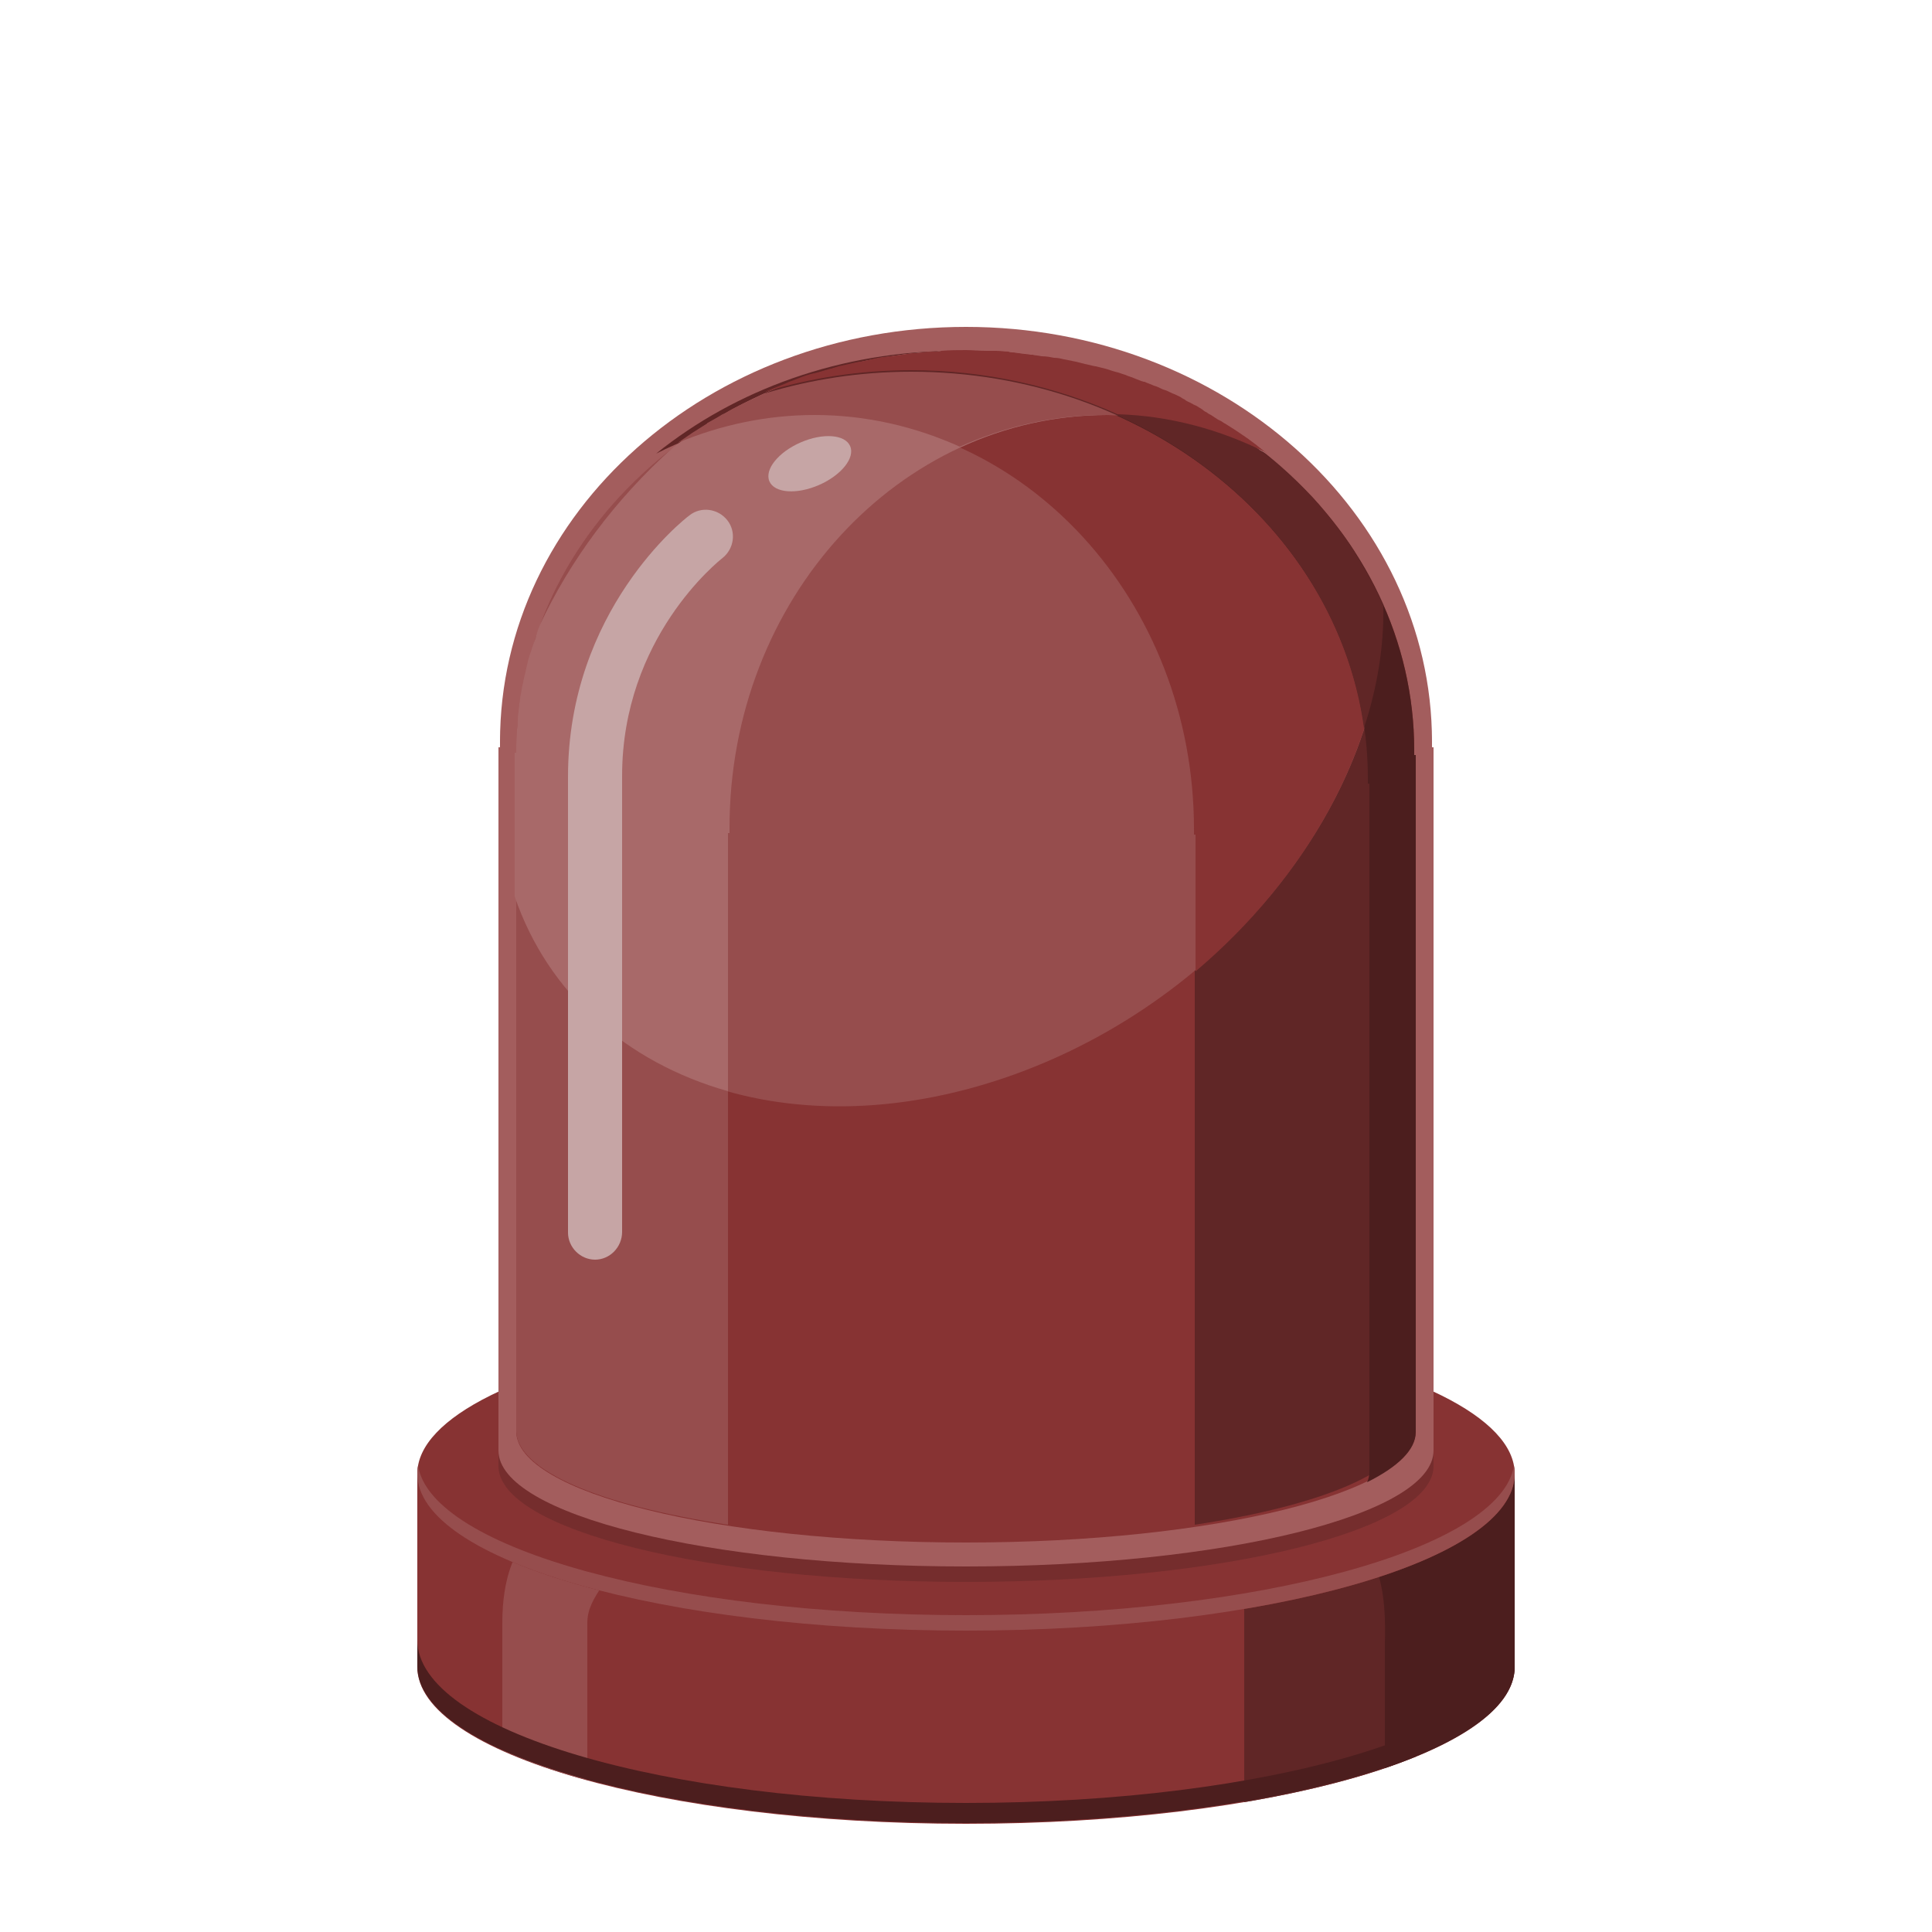 <?xml version="1.0" encoding="utf-8"?>
<!-- Generator: Adobe Illustrator 16.0.0, SVG Export Plug-In . SVG Version: 6.00 Build 0)  -->
<!DOCTYPE svg PUBLIC "-//W3C//DTD SVG 1.1//EN" "http://www.w3.org/Graphics/SVG/1.1/DTD/svg11.dtd">
<svg version="1.1" id="Layer_3" xmlns:x="http://ns.adobe.com/Extensibility/1.0/" xmlns:i="http://ns.adobe.com/AdobeIllustrator/10.0/" xmlns:graph="http://ns.adobe.com/Graphs/1.0/"
	 xmlns="http://www.w3.org/2000/svg" xmlns:xlink="http://www.w3.org/1999/xlink" xmlns:a="http://ns.adobe.com/AdobeSVGViewerExtensions/3.0/"
	 x="0px" y="0px" width="250px" height="250px" viewBox="0 0 250 250" style="enable-background:new 0 0 250 250;"
	 xml:space="preserve">
<g>
	<path style="fill:#873333;" d="M54,190.7v25c0,11.2,31.8,20.3,71,20.3s71-9.1,71-20.3v-25H54z"/>
	<path style="fill:#602626;" d="M161,233.2c8.8-1.5,16.4-3.5,22.2-5.9v-27.9H161V233.2z"/>
	<path style="fill:#4C1E1E;" d="M196,215.7v-25h-27.1c0.2,2.4,1.9,4.1,3.8,6.2c1.9,2,4.4,3.4,5.4,6.1c1.1,2.9,1.2,6.7,1.1,9.7
		c0,5.4,0,10.7,0,16.1C189.7,225.2,196,220.7,196,215.7z"/>
	<path style="fill:#964D4D;" d="M72.6,196.3c-1.3,0.2-7.6,2.1-7.6,13.7v16.5c3.1,1.4,6.7,2.7,10.8,3.8c0.1-0.4,0.2-0.9,0.2-1.3
		c0,0,0-19,0-19c0-3.8,3.8-5.5,3.1-9.3C78.5,197.7,75.6,195.7,72.6,196.3z"/>
	<ellipse style="fill:#873333;" cx="125" cy="190.7" rx="71" ry="20.3"/>
	<path style="fill:#4C1E1E;" d="M125,233.3c-39.2,0-71-9.4-71-21.1v3.4c0,11.2,31.8,20.3,71,20.3s71-9.1,71-20.3v-3.4
		C196,223.9,164.2,233.3,125,233.3z"/>
	<path style="fill:#964D4D;" d="M125,209c-38,0-69.1-8.6-70.9-19.3c-0.1,0.3-0.1,0.7-0.1,1c0,11.2,31.8,20.3,71,20.3s71-9.1,71-20.3
		c0-0.3,0-0.7-0.1-1C194.1,200.4,163,209,125,209z"/>
</g>
<g>
	<path style="fill:#752D2D;" d="M185.3,98.7c0-0.2,0-0.4,0-0.7c0-29.6-27-53.7-60.3-53.7c-33.3,0-60.3,24-60.3,53.7
		c0,0.2,0,0.4,0,0.7h-0.2v91c0,8.3,27.1,15,60.5,15s60.5-6.7,60.5-15v-91H185.3z"/>
	<path style="fill:#A35D5D;" d="M185.3,96.7c0-0.2,0-0.4,0-0.7c0-29.6-27-53.7-60.3-53.7c-33.3,0-60.3,24-60.3,53.7
		c0,0.2,0,0.4,0,0.7h-0.2v91c0,8.3,27.1,15,60.5,15s60.5-6.7,60.5-15v-91H185.3z"/>
	<path style="fill:#873333;" d="M183,97.7c0-0.2,0-0.4,0-0.6c0-28.5-26-51.6-58-51.6c-32,0-58,23.1-58,51.6c0,0.2,0,0.4,0,0.6h-0.2
		v87.5c0,8,26.1,14.4,58.2,14.4c32.1,0,58.2-6.5,58.2-14.4V97.7H183z"/>
	<path style="fill:#602626;" d="M154.7,107.8h-0.2c0-0.2,0-0.4,0-0.7c0-29.5-21.9-53.4-48.9-53.4c-7.4,0-14.4,1.8-20.7,5
		c10.3-8.3,23.9-13.3,38.9-13.3c32,0,58,23.1,58,51.6c0,0.2,0,0.4,0,0.6h0.2v87.5c0,5.2-10.9,9.7-27.4,12.2V107.8z"/>
	<path style="fill:#964D4D;" d="M125,45.4c-14.5,0-27.7,4.7-37.9,12.6c-7.5,6.7-13.4,14.7-17.3,23.1C68,86.1,67,91.5,67,97
		c0,0.2,0,0.4,0,0.6h-0.2V116c7.5,23,34.7,33.4,63.7,23.3c28.4-9.9,48.8-36.1,48.6-60.9C170.7,59.1,149.6,45.4,125,45.4z"/>
	<path style="fill:#873333;" d="M179,81.1c-7.5-20.5-29.1-35.4-54.6-35.6c-13.9,0.1-26.6,4.6-36.5,12c5.5-2.3,11.5-3.6,17.7-3.6
		c27,0,48.9,23.9,48.9,53.4c0,0.2,0,0.4,0,0.7h0.2v17.7C169,113.6,178.2,97.2,179,81.1z"/>
	<path style="fill:#4C1E1E;" d="M183,97.7c0-0.2,0-0.4,0-0.6c0-28.5-26-51.6-58-51.6c-9.3,0-18.2,2-26,5.5c6-1.8,12.3-2.8,19-2.8
		c32.6,0,59,23.5,59,52.5c0,0.2,0,0.4,0,0.7h0.2v89c0,0.5-0.1,1-0.3,1.4c4-2,6.3-4.2,6.3-6.5V97.7H183z"/>
	<path style="fill:#964D4D;" d="M94.2,107.8h0.2c0-0.2,0-0.4,0-0.7c0-29.5,21.9-53.4,48.9-53.4c7.4,0,14.4,1.8,20.7,5
		C153.6,50.5,140,45.4,125,45.4c-32,0-58,23.1-58,51.6c0,0.2,0,0.4,0,0.6h-0.2v87.5c0,5.2,10.9,9.7,27.4,12.2V107.8z"/>
	<path style="fill:#A86969;" d="M94.2,141.2v-33.4h0.2c0-0.2,0-0.4,0-0.7c0-29.5,21.9-53.4,48.9-53.4c7.4,0,14.3,1.8,20.6,5
		c-0.2-0.1-0.3-0.3-0.5-0.4c-0.2-0.2-0.4-0.3-0.6-0.5c-0.4-0.3-0.8-0.6-1.2-0.9c-0.2-0.1-0.4-0.3-0.6-0.4c-0.7-0.5-1.5-1-2.3-1.5
		c-0.3-0.2-0.5-0.3-0.8-0.5c-0.4-0.2-0.7-0.4-1.1-0.6c-0.3-0.2-0.6-0.4-0.9-0.5c-0.3-0.2-0.7-0.4-1-0.6c-0.3-0.2-0.7-0.4-1-0.5
		c-0.3-0.2-0.7-0.3-1-0.5c-0.4-0.2-0.8-0.4-1.2-0.6c-0.3-0.1-0.6-0.3-0.9-0.4c-0.7-0.3-1.4-0.6-2.1-0.9c-0.2-0.1-0.5-0.2-0.7-0.3
		c-0.5-0.2-1-0.4-1.5-0.6c-0.3-0.1-0.6-0.2-0.9-0.3c-0.5-0.2-0.9-0.3-1.4-0.5c-0.3-0.1-0.6-0.2-0.9-0.3c-0.5-0.1-1-0.3-1.5-0.4
		c-0.3-0.1-0.6-0.2-0.9-0.2c-0.6-0.2-1.2-0.3-1.8-0.4c-0.2,0-0.4-0.1-0.6-0.1c-0.8-0.2-1.6-0.3-2.4-0.5c-0.2,0-0.5-0.1-0.7-0.1
		c-0.6-0.1-1.2-0.2-1.8-0.3c-0.3,0-0.6-0.1-0.9-0.1c-0.5-0.1-1.1-0.1-1.6-0.2c-0.3,0-0.6-0.1-0.9-0.1c-0.6,0-1.2-0.1-1.8-0.1
		c-0.3,0-0.5,0-0.8,0c-0.9,0-1.7-0.1-2.6-0.1c-1,0-1.9,0-2.8,0.1c-0.3,0-0.7,0-1,0.1c-0.6,0-1.2,0.1-1.8,0.1c-0.4,0-0.8,0.1-1.2,0.1
		c-0.5,0.1-1.1,0.1-1.6,0.2c-0.4,0.1-0.9,0.1-1.3,0.2c-0.5,0.1-0.9,0.1-1.4,0.2c-0.5,0.1-0.9,0.2-1.4,0.3c-0.4,0.1-0.8,0.2-1.3,0.3
		c-0.5,0.1-1,0.2-1.4,0.3c-0.4,0.1-0.7,0.2-1.1,0.3c-0.5,0.1-1,0.3-1.5,0.4c-0.3,0.1-0.6,0.2-0.9,0.3c-0.6,0.2-1.1,0.3-1.7,0.5
		c-0.2,0.1-0.4,0.1-0.6,0.2c-6.2,2.2-11.9,5.2-16.9,9c-7.5,6.7-13.4,14.7-17.3,23.1c0,0,0,0,0,0c-0.2,0.5-0.4,1.1-0.5,1.6
		c-0.1,0.2-0.1,0.3-0.2,0.5c-0.2,0.5-0.3,1-0.5,1.5c-0.1,0.2-0.1,0.4-0.2,0.6c-0.2,0.9-0.4,1.7-0.6,2.6c-0.1,0.3-0.1,0.6-0.2,0.9
		c-0.1,0.4-0.1,0.7-0.2,1.1c-0.1,0.4-0.1,0.9-0.2,1.3c0,0.3-0.1,0.7-0.1,1c-0.1,0.5-0.1,1-0.1,1.5c0,0.3,0,0.5-0.1,0.8
		c0,0.8-0.1,1.6-0.1,2.4c0,0.2,0,0.4,0,0.6h-0.2V116C70.9,128.6,81.1,137.5,94.2,141.2z"/>
	<path style="fill:#964D4D;" d="M124.4,45.4c-0.1,0-0.1,0-0.2,0c-3.3,0-6.6,0.3-9.8,0.9c-0.1,0-0.2,0-0.3,0
		c-0.7,0.1-1.5,0.3-2.2,0.4c-0.1,0-0.2,0-0.3,0.1c-0.8,0.2-1.5,0.3-2.2,0.5c0,0-0.1,0-0.1,0c-2.2,0.5-4.3,1.2-6.3,2
		c-0.3,0.1-0.6,0.2-0.9,0.3c-0.5,0.2-1,0.4-1.5,0.6c-0.3,0.1-0.5,0.2-0.8,0.3c-0.5,0.2-1,0.5-1.5,0.7c-0.2,0.1-0.4,0.2-0.6,0.3
		c-0.6,0.3-1.1,0.5-1.7,0.8c-0.1,0.1-0.3,0.1-0.4,0.2c-0.6,0.3-1.2,0.6-1.8,1c-0.1,0-0.2,0.1-0.3,0.1c-0.6,0.4-1.2,0.7-1.9,1.1
		c0,0-0.1,0-0.1,0.1c-0.6,0.4-1.3,0.8-1.9,1.2c0,0,0,0,0,0c-0.6,0.4-1.3,0.9-1.9,1.3c5.5-2.3,11.5-3.6,17.7-3.6
		c6.7,0,13,1.5,18.8,4.1c5.8-2.6,12.1-4.1,18.8-4.1c6.3,0,12.3,1.3,17.8,3.7C151.1,50,138.3,45.6,124.4,45.4z"/>
	<path style="fill:#602626;" d="M120.9,45.6c-0.8,0-1.5,0.1-2.3,0.2c-0.3,0-0.6,0.1-0.9,0.1c-0.9,0.1-1.7,0.2-2.6,0.3
		c-0.2,0-0.3,0-0.5,0.1c-1,0.2-2.1,0.4-3.1,0.6c-0.1,0-0.2,0.1-0.4,0.1c-0.9,0.2-1.8,0.4-2.6,0.6c-0.2,0.1-0.4,0.1-0.6,0.2
		c-0.8,0.2-1.7,0.5-2.5,0.7c-0.2,0-0.3,0.1-0.5,0.1c-2,0.6-3.9,1.4-5.7,2.2c-0.1,0-0.1,0-0.2,0.1c5.9-1.8,12.3-2.8,18.9-2.8
		c30.2,0,55,20.1,58.6,46.1c1.7-5.2,2.6-10.5,2.5-15.8c-1-2.4-2.3-4.7-3.7-6.9c0,0,0,0,0-0.1c-1.4-2.2-3-4.2-4.7-6.2
		c-0.1-0.1-0.1-0.1-0.2-0.2c-0.4-0.5-0.8-0.9-1.3-1.4c0,0-0.1-0.1-0.1-0.1c-1.3-1.3-2.7-2.6-4.1-3.8c-0.1-0.1-0.3-0.2-0.4-0.3
		c-0.4-0.3-0.8-0.7-1.3-1c-0.2-0.1-0.3-0.3-0.5-0.4c-1.3-1-2.7-2-4.1-2.9c-0.3-0.2-0.5-0.3-0.8-0.5c-0.4-0.2-0.8-0.5-1.2-0.7
		c-0.3-0.2-0.6-0.4-0.9-0.5c-0.4-0.2-0.8-0.4-1.1-0.6c-0.4-0.2-0.8-0.4-1.2-0.6c-0.5-0.3-1.1-0.5-1.6-0.8c-0.5-0.2-0.9-0.4-1.4-0.6
		c-0.3-0.1-0.7-0.3-1-0.4c-0.4-0.2-0.9-0.4-1.3-0.5c-0.3-0.1-0.7-0.3-1-0.4c-0.5-0.2-1-0.4-1.6-0.6c-0.3-0.1-0.5-0.2-0.8-0.3
		c-0.8-0.2-1.5-0.5-2.3-0.7c-0.3-0.1-0.5-0.1-0.8-0.2c-0.6-0.1-1.1-0.3-1.7-0.4c-0.3-0.1-0.6-0.1-0.9-0.2c-0.6-0.1-1.2-0.3-1.8-0.4
		c-0.3,0-0.5-0.1-0.8-0.1c-0.8-0.2-1.7-0.3-2.5-0.4c-0.2,0-0.4,0-0.5-0.1c-0.7-0.1-1.4-0.2-2.1-0.2c-0.3,0-0.6-0.1-0.9-0.1
		c-0.6-0.1-1.3-0.1-1.9-0.1c-0.3,0-0.5,0-0.8,0c-0.9,0-1.8-0.1-2.7-0.1c-1.1,0-2.1,0-3.2,0.1C121.5,45.5,121.2,45.5,120.9,45.6z"/>
	<path style="fill:#873333;" d="M121.2,45.5c-0.1,0-0.3,0-0.4,0c-0.7,0-1.5,0.1-2.2,0.2c-0.2,0-0.3,0-0.5,0c-0.2,0-0.5,0.1-0.7,0.1
		c-0.8,0.1-1.5,0.2-2.2,0.3c-0.3,0-0.6,0.1-0.9,0.1c-0.8,0.1-1.6,0.3-2.4,0.5c-0.2,0-0.4,0.1-0.6,0.1c0,0-0.1,0-0.1,0
		c-0.9,0.2-1.8,0.4-2.7,0.6c-0.2,0.1-0.4,0.1-0.6,0.2c-0.8,0.2-1.7,0.5-2.5,0.7c-0.2,0-0.3,0.1-0.5,0.1c-0.7,0.2-1.5,0.5-2.2,0.8
		c-0.3,0.1-0.6,0.2-1,0.4c-0.8,0.3-1.7,0.7-2.5,1c-0.1,0-0.1,0.1-0.2,0.1c5.9-1.8,12.3-2.8,18.9-2.8c9.6,0,18.7,2.1,26.7,5.7
		c6.8,0.2,13.3,2,19.1,4.9c-0.2-0.1-0.3-0.3-0.5-0.4c-0.2-0.2-0.4-0.3-0.6-0.5c-0.4-0.3-0.8-0.6-1.2-0.9c-0.2-0.1-0.4-0.3-0.6-0.4
		c-0.7-0.5-1.5-1-2.3-1.5c-0.1,0-0.1-0.1-0.2-0.1c-0.2-0.2-0.5-0.3-0.7-0.4c-0.3-0.2-0.6-0.4-0.9-0.6c-0.2-0.1-0.4-0.2-0.5-0.3
		c-0.2-0.1-0.4-0.2-0.6-0.4c-0.3-0.2-0.5-0.3-0.8-0.5c-0.3-0.1-0.6-0.3-0.8-0.4c-0.2-0.1-0.5-0.2-0.7-0.4c-0.2-0.1-0.4-0.2-0.5-0.3
		c-0.4-0.2-0.8-0.4-1.1-0.5c-0.4-0.2-0.8-0.4-1.2-0.5c-0.4-0.2-0.8-0.4-1.2-0.5c-0.4-0.2-0.8-0.3-1.2-0.5c0,0-0.1,0-0.1,0
		c-0.4-0.1-0.8-0.3-1.1-0.4c-0.4-0.2-0.9-0.3-1.3-0.5c-0.4-0.1-0.8-0.3-1.3-0.4c-0.4-0.1-0.9-0.3-1.3-0.4c-0.4-0.1-0.8-0.2-1.2-0.3
		c0,0-0.1,0-0.1,0c-0.4-0.1-0.9-0.2-1.3-0.3c-0.4-0.1-0.8-0.2-1.2-0.3c0,0,0,0,0,0c-0.5-0.1-1-0.2-1.5-0.3c-0.4-0.1-0.8-0.2-1.3-0.2
		c-0.5-0.1-1-0.2-1.6-0.2c-0.4-0.1-0.8-0.1-1.2-0.2c-0.1,0-0.1,0-0.2,0c-0.5-0.1-1-0.1-1.5-0.2c-0.3,0-0.6-0.1-0.8-0.1
		c-0.2,0-0.4,0-0.6-0.1c-0.5,0-1-0.1-1.6-0.1c-0.2,0-0.3,0-0.5,0c-0.2,0-0.5,0-0.7,0c-0.9,0-1.8-0.1-2.7-0.1c-1.1,0-2.1,0-3.2,0.1
		C121.6,45.5,121.4,45.5,121.2,45.5z"/>
	<g>
		<path style="fill:#C6A5A5;" d="M77,163c-1.9,0-3.5-1.6-3.5-3.5v-59c0-21.5,15-33.3,15.7-33.8c1.5-1.2,3.7-0.9,4.9,0.6
			c1.2,1.5,0.9,3.7-0.6,4.9l0,0c-0.5,0.4-13,10.3-13,28.2v59C80.5,161.4,78.9,163,77,163z"/>
		
			<ellipse transform="matrix(0.916 -0.401 0.401 0.916 -15.271 47.071)" style="fill:#C6A5A5;" cx="104.8" cy="60" rx="5.7" ry="3"/>
	</g>
</g>
</svg>

